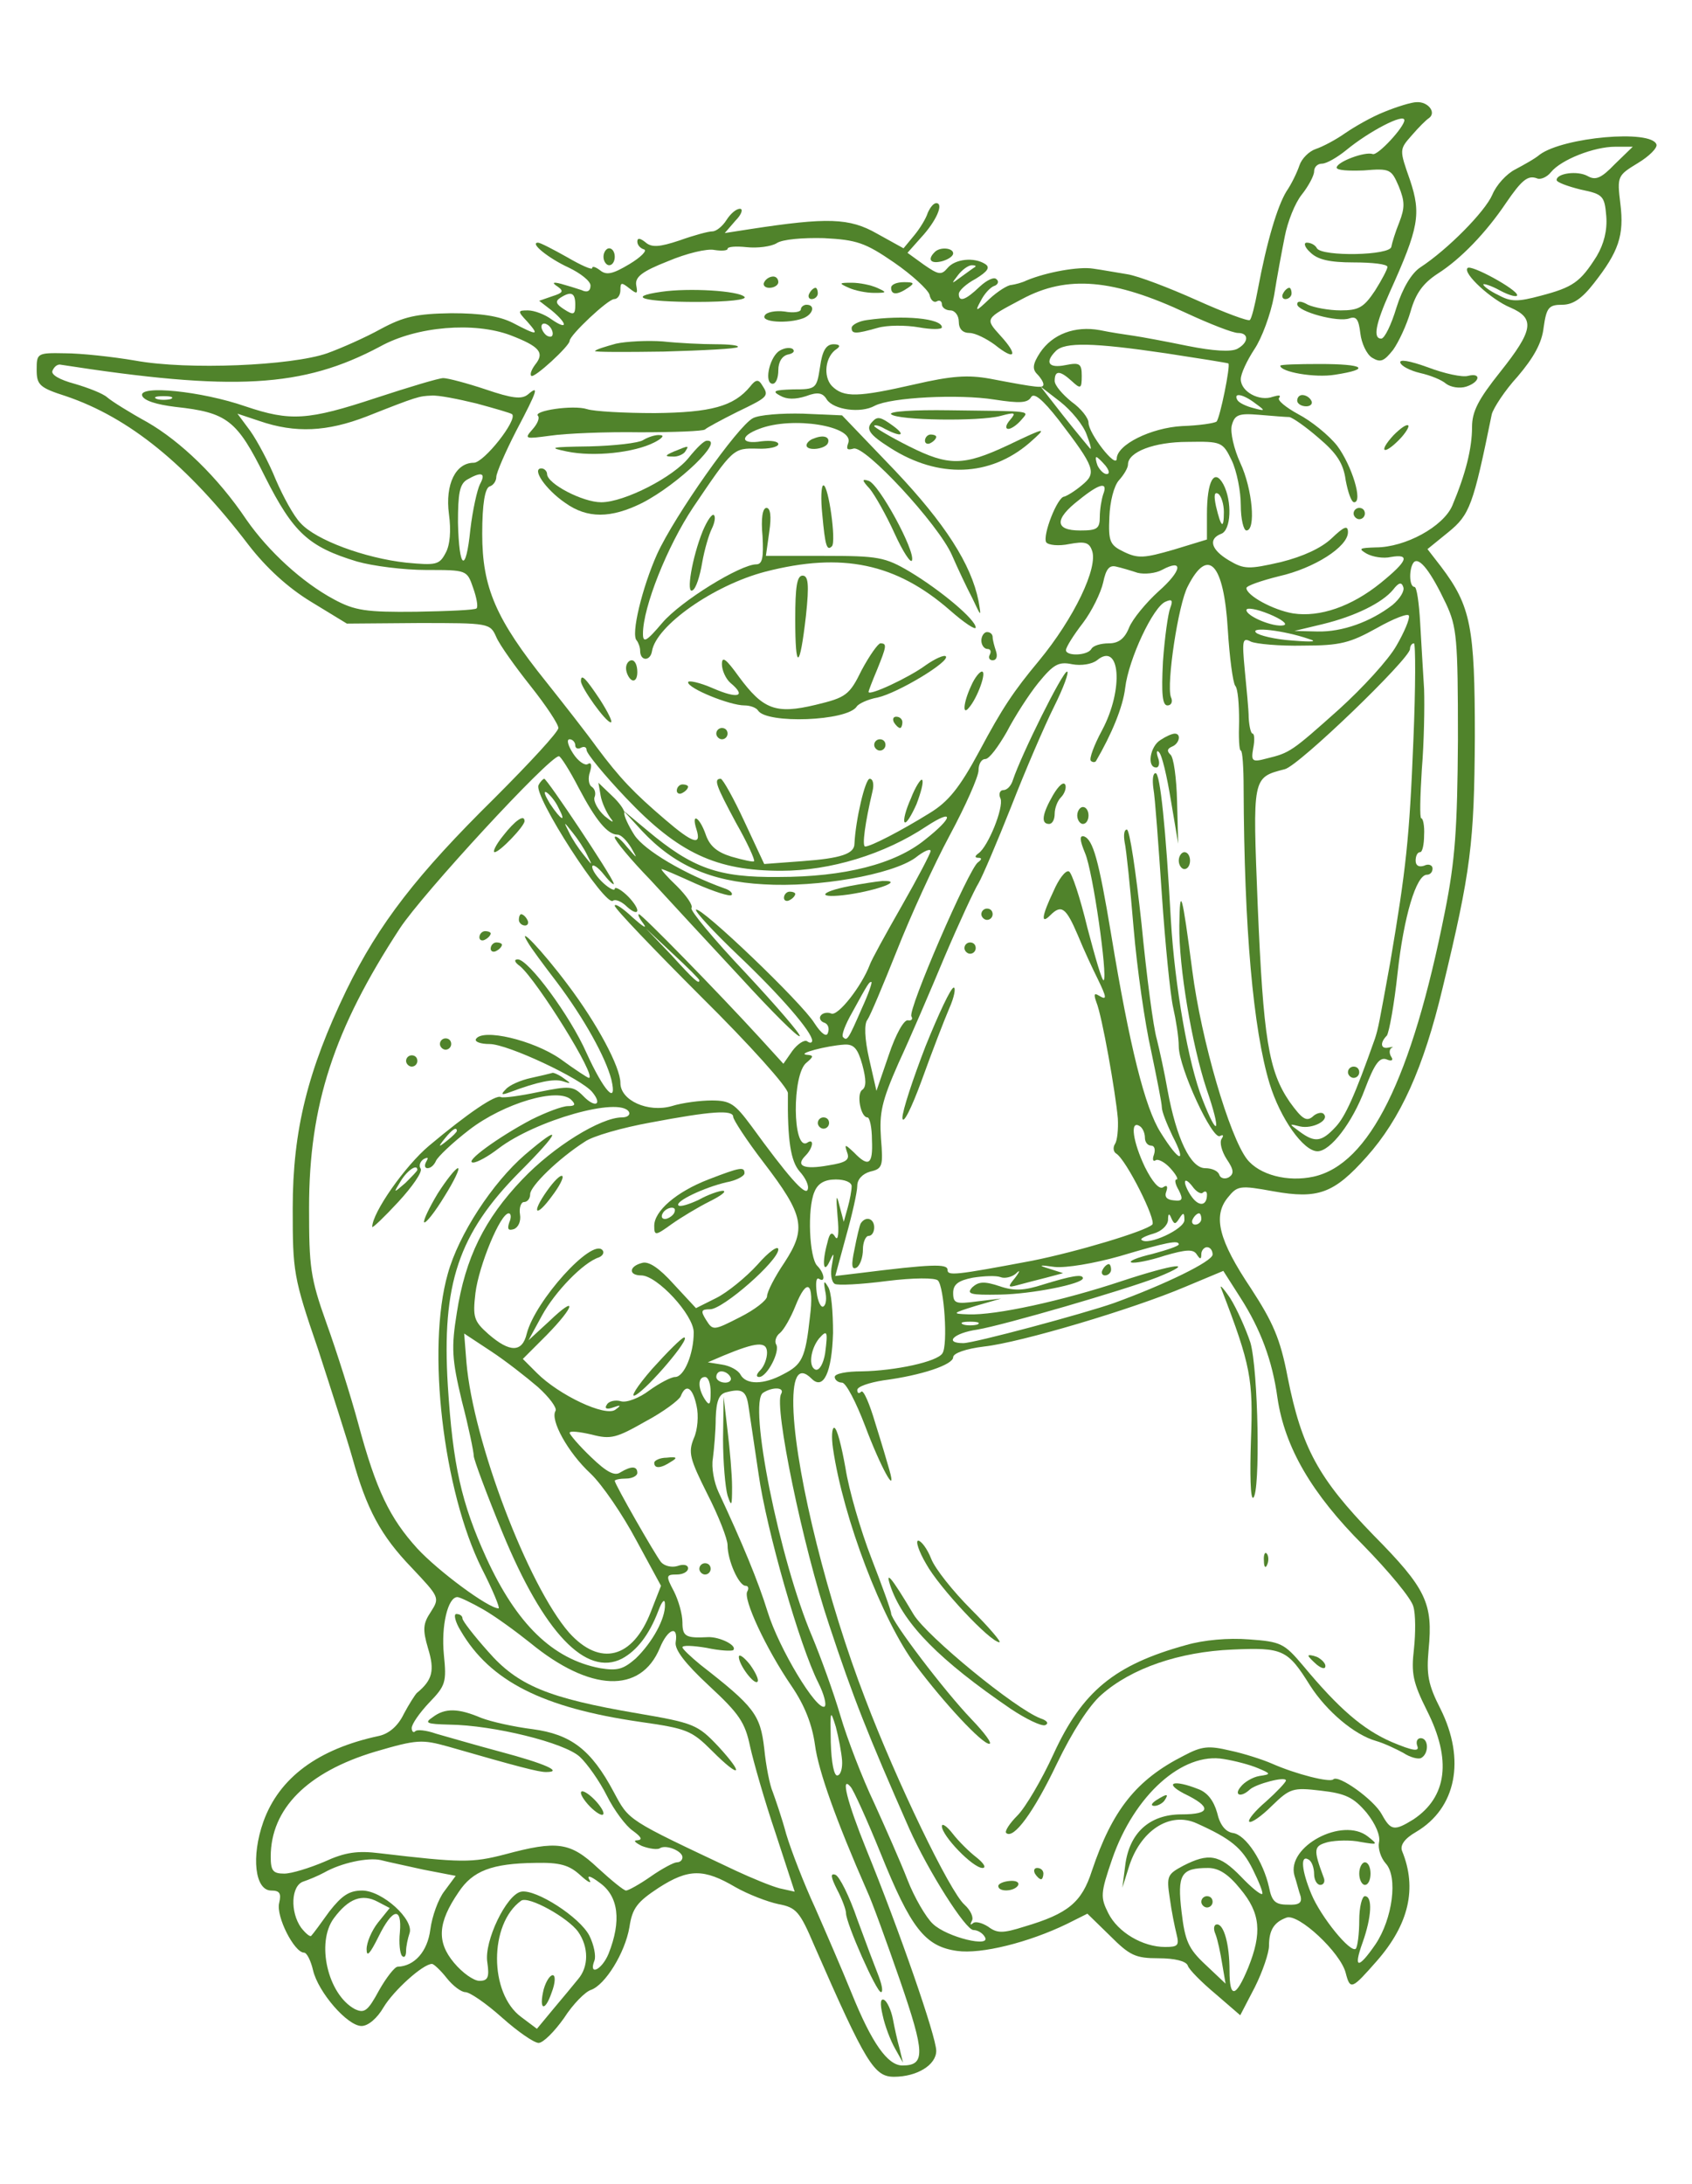 <?xml version="1.0" standalone="no"?>
<!DOCTYPE svg PUBLIC "-//W3C//DTD SVG 20010904//EN"
        "http://www.w3.org/TR/2001/REC-SVG-20010904/DTD/svg10.dtd">
<svg version="1.0" xmlns="http://www.w3.org/2000/svg"
     width="300pt" height="387pt" viewBox="0 0 300 387"
     preserveAspectRatio="xMidYMid meet">
    <g transform="translate(0,387) scale(0.1,-0.1)"
       fill="#50832b" stroke="none">
        <path d="M2455 3672 c-23 -9 -54 -27 -70 -38 -17 -12 -40 -24 -52 -28 -12 -4
        -25 -17 -29 -29 -4 -12 -14 -33 -23 -46 -16 -26 -35 -89 -51 -175 -5 -27 -11
        -51 -14 -53 -2 -3 -45 13 -94 35 -49 22 -104 43 -123 46 -19 3 -46 8 -61 10
        -25 4 -82 -6 -118 -21 -8 -4 -20 -7 -27 -8 -6 0 -24 -11 -39 -25 -24 -23 -26
        -23 -15 -3 6 12 16 23 23 26 7 2 10 8 5 12 -4 5 -17 -1 -30 -13 -25 -24 -37
        -28 -37 -13 0 6 13 18 30 27 21 13 26 20 17 26 -20 13 -54 9 -67 -7 -11 -13
        -16 -12 -42 6 l-29 21 24 27 c27 29 41 61 27 61 -5 0 -11 -8 -15 -17 -3 -10
        -14 -28 -24 -40 l-19 -23 -47 26 c-49 28 -88 29 -225 8 l-45 -7 19 22 c11 11
        14 21 8 21 -7 0 -17 -9 -24 -20 -7 -11 -18 -20 -25 -20 -7 0 -33 -7 -58 -16
        -36 -12 -50 -13 -61 -3 -9 7 -14 8 -14 1 0 -6 5 -12 12 -14 6 -2 -6 -14 -26
        -26 -30 -18 -41 -20 -52 -11 -8 6 -14 8 -14 4 0 -4 -20 5 -44 19 -25 14 -48
        26 -52 26 -16 0 19 -28 54 -44 21 -10 39 -24 39 -32 0 -10 -6 -13 -16 -8 -9 3
        -25 8 -36 11 -15 4 -17 2 -6 -5 11 -8 9 -11 -10 -17 l-23 -8 22 -17 c29 -24
        29 -36 0 -16 -12 9 -31 16 -42 16 -18 0 -19 -1 -1 -20 22 -25 18 -25 -26 -2
        -24 12 -56 17 -109 17 -62 -1 -84 -6 -125 -28 -27 -15 -70 -34 -95 -43 -63
        -22 -247 -30 -340 -13 -41 7 -97 13 -125 13 -49 1 -50 0 -50 -29 0 -27 5 -32
        52 -47 112 -38 215 -121 324 -264 31 -40 69 -75 110 -100 l64 -39 127 1 c125
        0 127 0 138 -25 6 -14 34 -53 61 -87 27 -34 49 -67 49 -74 0 -7 -51 -62 -113
        -124 -137 -135 -205 -222 -263 -341 -68 -141 -95 -247 -95 -386 0 -112 1 -122
        45 -250 24 -74 52 -161 61 -193 25 -90 50 -137 105 -194 49 -52 50 -53 34 -78
        -14 -21 -15 -31 -5 -65 12 -39 8 -56 -20 -79 -3 -3 -14 -20 -23 -37 -10 -21
        -26 -35 -44 -39 -108 -23 -177 -74 -205 -152 -22 -62 -15 -122 14 -122 15 0
        18 -5 14 -22 -6 -24 27 -88 44 -88 5 0 12 -14 16 -31 9 -39 61 -99 86 -99 12
        0 28 14 39 33 18 30 70 77 86 77 3 0 15 -11 26 -25 11 -14 26 -25 33 -25 8 0
        37 -20 65 -45 28 -25 57 -45 65 -45 8 0 28 20 45 44 16 25 38 47 48 50 25 9
        60 65 68 111 5 34 14 45 52 70 53 34 80 34 136 1 23 -13 57 -26 76 -30 32 -6
        38 -13 64 -74 91 -208 106 -232 141 -232 41 0 75 21 75 46 0 25 -66 215 -124
        357 -34 84 -46 132 -28 111 5 -5 29 -58 53 -117 54 -134 79 -166 136 -174 43
        -6 127 15 195 48 l36 18 40 -39 c35 -35 45 -40 86 -40 29 0 49 -5 52 -13 2 -7
        25 -30 49 -50 l44 -38 26 50 c14 28 25 61 25 73 0 28 9 42 31 50 21 8 96 -62
        105 -98 8 -31 11 -29 55 21 57 65 72 129 45 195 -4 10 4 22 25 34 71 42 88
        128 43 218 -22 43 -25 61 -21 105 8 82 -4 108 -98 203 -97 100 -127 154 -152
        280 -13 68 -26 97 -65 157 -57 85 -68 128 -41 161 17 21 21 22 81 11 79 -14
        107 -4 165 61 60 67 101 157 135 300 50 207 56 256 57 445 0 194 -7 231 -60
        301 l-24 31 37 30 c38 31 44 47 77 209 3 11 23 42 46 67 28 33 43 59 46 87 5
        35 9 40 33 40 19 0 35 11 56 38 44 56 54 85 47 141 -6 49 -5 50 31 72 20 12
        35 27 33 33 -9 27 -165 13 -207 -18 -8 -7 -28 -18 -43 -26 -16 -8 -34 -28 -41
        -45 -13 -30 -79 -97 -128 -129 -15 -10 -31 -36 -42 -71 -9 -30 -21 -55 -27
        -55 -15 0 -10 26 15 82 52 115 56 139 36 199 -19 54 -19 54 3 79 12 14 26 28
        31 31 13 10 -2 29 -22 28 -9 0 -35 -8 -57 -17z m35 -15 c0 -12 -47 -63 -56
        -60 -14 5 -64 -14 -64 -24 0 -5 22 -6 48 -5 47 4 49 2 62 -28 11 -27 11 -38 1
        -64 -7 -17 -13 -37 -14 -43 -1 -16 -123 -18 -132 -3 -3 6 -11 10 -18 10 -6 0
        -4 -8 6 -17 13 -13 34 -18 77 -18 33 0 60 -3 60 -8 0 -4 -10 -23 -22 -42 -20
        -30 -29 -35 -61 -35 -21 0 -47 5 -58 10 -12 7 -19 7 -19 1 0 -13 73 -33 93
        -25 12 4 16 -2 19 -27 2 -17 11 -37 21 -43 15 -9 21 -6 37 14 10 14 24 44 31
        68 9 32 22 50 48 67 41 26 86 73 121 125 28 41 39 50 55 44 6 -3 18 2 25 11
        18 22 76 45 114 45 l31 0 -32 -31 c-24 -25 -34 -29 -48 -21 -18 10 -55 5 -55
        -7 0 -4 19 -11 43 -17 39 -8 42 -11 45 -47 2 -25 -4 -49 -17 -71 -29 -46 -42
        -55 -99 -70 -41 -11 -53 -11 -75 1 -15 7 -27 16 -27 19 0 2 14 -2 30 -11 17
        -9 30 -12 30 -8 0 10 -82 55 -88 48 -9 -9 42 -56 76 -70 44 -19 41 -40 -18
        -114 -39 -49 -50 -70 -50 -98 0 -37 -11 -82 -35 -139 -16 -37 -83 -74 -136
        -74 -29 -1 -31 -2 -16 -11 11 -6 30 -9 43 -6 35 6 30 -7 -18 -46 -52 -42 -108
        -61 -155 -54 -36 6 -83 32 -83 45 0 4 26 13 58 21 62 14 122 52 122 78 0 13
        -7 10 -29 -11 -18 -17 -50 -32 -90 -42 -57 -13 -65 -13 -92 3 -32 19 -37 38
        -14 47 18 6 20 58 4 88 -16 29 -29 6 -29 -53 l0 -45 -59 -18 c-52 -15 -63 -16
        -88 -4 -25 12 -28 18 -26 62 1 27 8 55 17 65 9 10 16 22 16 28 0 22 46 40 106
        40 60 1 62 0 78 -33 9 -19 16 -55 16 -79 0 -25 5 -45 10 -45 17 0 11 73 -11
        120 -11 24 -18 54 -15 66 5 19 12 22 48 19 24 -2 48 -4 54 -4 6 -1 29 -17 52
        -37 32 -27 44 -45 48 -75 4 -21 10 -39 15 -39 16 0 -4 65 -30 100 -15 19 -46
        44 -69 56 -22 12 -38 25 -34 29 4 5 -1 5 -11 2 -24 -9 -57 9 -57 31 0 10 11
        33 24 53 13 19 29 62 35 95 5 32 14 80 19 105 5 26 18 59 30 74 12 15 22 34
        22 41 0 8 6 14 14 14 8 0 27 11 43 24 40 33 103 66 103 53z m-905 -252 c32
        -22 60 -48 63 -57 2 -10 8 -15 13 -12 5 3 9 0 9 -5 0 -6 7 -11 15 -11 8 0 15
        -9 15 -20 0 -13 7 -20 19 -20 10 0 30 -10 45 -21 36 -29 42 -19 10 16 -28 31
        -28 30 38 65 80 43 162 36 292 -25 41 -19 82 -35 91 -35 20 0 19 -17 -1 -28
        -11 -6 -43 -4 -88 5 -39 8 -82 16 -96 18 -14 2 -41 6 -60 10 -44 8 -84 -7
        -106 -40 -13 -20 -14 -29 -5 -38 6 -6 11 -14 11 -18 0 -7 -6 -7 -95 10 -39 7
        -68 5 -133 -10 -101 -23 -126 -24 -147 -3 -16 17 -12 53 9 66 7 5 4 8 -6 8
        -13 0 -20 -11 -24 -40 -6 -39 -7 -40 -48 -40 -33 -1 -38 -3 -23 -11 12 -7 27
        -7 46 -1 21 8 30 6 37 -6 12 -18 60 -25 85 -11 29 15 149 21 212 11 45 -7 59
        -6 65 4 5 9 20 -3 49 -40 65 -85 68 -94 41 -116 -13 -11 -27 -19 -31 -20 -12
        0 -39 -69 -32 -81 4 -5 22 -7 41 -3 27 5 35 3 40 -11 12 -30 -32 -121 -94
        -196 -45 -54 -65 -84 -105 -159 -36 -67 -56 -91 -89 -111 -50 -31 -104 -59
        -114 -59 -6 0 0 43 13 98 3 12 1 22 -5 22 -8 0 -25 -73 -27 -115 0 -18 -24
        -26 -93 -31 l-67 -5 -35 75 c-19 41 -38 75 -42 76 -13 0 -9 -11 27 -78 20 -35
        34 -66 32 -68 -1 -2 -19 2 -40 8 -26 8 -39 19 -46 40 -11 31 -26 39 -16 8 9
        -29 -6 -25 -56 18 -55 47 -80 73 -121 128 -18 25 -58 76 -89 115 -90 112 -114
        168 -114 263 0 54 5 81 13 84 7 2 12 10 12 17 0 7 16 44 35 81 39 74 41 82 21
        65 -11 -9 -28 -7 -75 9 -33 11 -67 20 -75 20 -8 0 -61 -16 -119 -35 -121 -40
        -152 -42 -232 -15 -78 27 -189 38 -183 19 3 -9 26 -16 59 -20 92 -10 109 -23
        159 -124 50 -99 77 -124 163 -150 28 -8 83 -15 123 -15 72 0 72 0 83 -32 6
        -17 9 -33 6 -36 -2 -3 -51 -5 -107 -6 -89 -1 -109 2 -146 22 -56 30 -116 85
        -155 141 -51 76 -117 139 -176 173 -31 17 -63 37 -71 44 -8 7 -34 17 -58 24
        -26 7 -42 16 -39 23 3 7 8 11 13 11 309 -48 431 -41 568 32 65 36 167 44 231
        20 52 -20 61 -31 44 -52 -6 -8 -10 -17 -7 -20 5 -5 68 53 68 62 0 10 68 74 79
        74 6 0 11 7 11 16 0 14 2 14 16 3 14 -11 15 -10 12 6 -2 14 10 24 56 42 33 14
        70 23 83 20 13 -2 23 -1 23 2 0 4 15 5 34 3 19 -2 43 1 53 7 10 7 47 10 84 9
        58 -3 73 -8 124 -43z m144 -8 c-2 -1 -13 -9 -24 -17 -19 -14 -19 -14 -6 3 7 9
        18 17 24 17 6 0 8 -1 6 -3z m-709 -67 c0 -18 -3 -19 -20 -8 -14 9 -16 14 -7
        20 20 13 27 9 27 -12z m-40 -51 c0 -6 -4 -7 -10 -4 -5 3 -10 11 -10 16 0 6 5
        7 10 4 6 -3 10 -11 10 -16z m1087 -35 c59 -9 109 -17 111 -18 4 -4 -15 -97
        -21 -103 -4 -3 -31 -7 -61 -8 -55 -3 -116 -33 -116 -58 -1 -18 -50 45 -50 64
        0 8 -13 25 -30 37 -16 13 -30 29 -30 37 0 19 9 19 30 0 16 -15 18 -14 18 9 0
        22 -4 24 -29 19 -30 -6 -37 5 -17 25 16 16 66 15 195 -4z m-140 -145 c7 -18 9
        -28 5 -23 -4 5 -26 31 -48 59 l-39 50 35 -27 c19 -15 41 -41 47 -59z m-1624
        64 c-7 -2 -19 -2 -25 0 -7 3 -2 5 12 5 14 0 19 -2 13 -5z m542 -8 c33 -9 61
        -17 63 -19 10 -10 -50 -86 -68 -86 -32 0 -51 -38 -44 -91 4 -29 2 -55 -6 -69
        -11 -21 -17 -22 -70 -17 -73 8 -160 40 -187 70 -12 12 -31 47 -44 77 -12 30
        -33 69 -45 86 l-23 31 39 -13 c64 -22 120 -19 190 8 91 36 93 36 115 37 12 1
        47 -6 80 -14z m1381 0 c18 -13 18 -14 -4 -8 -12 3 -25 9 -28 14 -8 14 10 11
        32 -6z m-266 -110 c7 -9 8 -15 2 -15 -5 0 -12 7 -16 15 -3 8 -4 15 -2 15 2 0
        9 -7 16 -15z m-1109 -33 c-5 -10 -13 -46 -17 -80 -8 -79 -20 -72 -22 12 0 52
        3 68 16 76 26 15 34 12 23 -8z m1105 -18 c-3 -9 -6 -27 -6 -40 0 -21 -5 -24
        -35 -24 -45 0 -46 20 -2 54 37 30 52 33 43 10z m214 -31 c0 -32 -5 -28 -14 10
        -4 19 -3 26 4 22 5 -3 10 -18 10 -32z m394 -163 c19 -41 21 -61 21 -240 -1
        -159 -5 -215 -23 -305 -59 -297 -134 -448 -233 -470 -46 -10 -96 3 -118 31
        -31 40 -81 210 -97 334 -18 138 -22 153 -23 80 -1 -73 22 -210 48 -289 27 -78
        21 -91 -7 -19 -25 63 -49 200 -56 318 -9 163 -19 260 -27 260 -5 0 -6 -12 -4
        -27 3 -16 9 -100 15 -188 6 -88 15 -178 20 -200 5 -22 10 -53 10 -69 0 -38 60
        -167 73 -159 6 3 7 1 3 -5 -4 -6 0 -22 9 -36 13 -19 13 -26 4 -32 -7 -4 -15
        -2 -17 4 -2 7 -13 12 -25 12 -26 0 -51 52 -67 139 -5 29 -14 70 -19 90 -6 20
        -18 111 -27 204 -10 92 -21 167 -26 167 -5 0 -6 -10 -4 -22 3 -13 10 -81 16
        -153 6 -71 20 -169 31 -217 10 -48 19 -93 19 -100 0 -8 9 -30 19 -51 26 -50
        12 -47 -21 6 -28 44 -55 152 -88 352 -22 132 -32 167 -48 173 -8 2 -8 -6 2
        -30 14 -33 40 -217 33 -225 -3 -2 -15 40 -29 93 -13 54 -28 99 -33 100 -6 2
        -18 -14 -27 -35 -21 -44 -23 -60 -6 -43 20 20 28 14 49 -35 11 -27 27 -61 35
        -77 17 -35 17 -39 2 -30 -8 5 -9 2 -4 -12 10 -24 34 -160 38 -206 1 -19 -1
        -39 -5 -45 -4 -6 -3 -14 2 -17 18 -11 72 -119 64 -126 -13 -12 -133 -48 -213
        -64 -138 -26 -150 -27 -150 -16 0 11 -29 10 -157 -6 l-42 -5 19 70 c11 39 20
        79 20 90 0 11 9 21 23 25 22 5 23 10 19 59 -3 45 1 65 31 133 20 43 57 129 82
        189 26 61 53 119 60 130 7 12 33 73 58 136 25 64 59 143 76 177 17 34 27 62
        23 62 -8 0 -81 -147 -96 -192 -3 -10 -10 -18 -17 -18 -6 0 -9 -7 -5 -15 6 -16
        -22 -85 -39 -97 -7 -5 -7 -8 0 -8 6 0 6 -3 -1 -8 -16 -11 -125 -262 -118 -273
        3 -5 0 -8 -6 -7 -7 2 -22 -25 -34 -61 l-22 -64 -13 57 c-8 35 -9 62 -3 69 5 7
        28 62 52 122 24 61 66 153 94 205 28 52 51 104 51 115 0 11 5 20 12 20 7 0 23
        22 38 48 14 27 39 66 56 87 27 33 36 38 60 33 16 -3 35 0 44 7 41 34 48 -51 9
        -124 -14 -26 -23 -50 -20 -54 3 -3 7 -3 9 -1 28 48 48 96 52 130 6 51 50 145
        72 153 11 5 13 2 8 -11 -4 -10 -10 -53 -13 -95 -3 -58 -1 -78 8 -78 7 0 10 7
        6 15 -8 23 13 164 30 196 36 71 64 41 71 -77 3 -49 9 -93 13 -99 5 -5 7 -34 7
        -63 -1 -28 0 -52 3 -52 3 0 5 -30 5 -67 1 -249 17 -427 46 -523 19 -62 60
        -120 85 -120 23 0 62 51 84 110 17 45 26 57 38 53 9 -4 13 -2 9 4 -4 6 -4 13
        0 16 5 2 2 2 -4 1 -15 -4 -17 8 -4 21 4 6 13 55 19 111 11 100 33 174 52 174
        6 0 10 5 10 11 0 6 -7 9 -15 5 -9 -3 -15 0 -15 9 0 8 3 15 8 15 4 0 7 14 7 30
        1 17 -2 30 -5 30 -3 0 -2 39 1 87 4 48 5 112 4 142 -2 31 -5 84 -7 118 -2 35
        -6 63 -10 63 -10 0 -10 34 -1 44 10 9 30 -17 57 -74z m-547 55 c12 -3 32 -1
        43 5 39 21 36 -1 -6 -38 -22 -20 -46 -49 -52 -64 -8 -20 -19 -28 -36 -28 -14
        0 -28 -4 -31 -10 -7 -12 -45 -13 -45 -2 0 5 13 26 30 48 16 21 32 54 36 72 5
        24 11 31 23 28 9 -2 26 -7 38 -11z m452 -57 c-39 -30 -89 -48 -133 -47 l-41 1
        50 12 c58 14 106 38 125 61 10 13 15 14 18 5 3 -7 -6 -21 -19 -32z m-193 -36
        c-18 -4 -66 16 -66 27 0 5 18 2 40 -7 22 -9 34 -18 26 -20z m200 -36 c-14 -25
        -60 -75 -102 -113 -84 -75 -87 -77 -128 -87 -26 -7 -28 -5 -24 18 3 15 2 26
        -1 26 -3 0 -6 12 -7 28 0 15 -4 53 -7 85 -5 53 -4 58 11 50 9 -4 51 -8 93 -7
        66 0 83 5 130 31 30 17 56 27 57 22 2 -5 -8 -29 -22 -53z m-156 12 c17 -5 8
        -6 -29 -3 -30 2 -59 9 -64 14 -11 11 49 4 93 -11z m186 -180 c-7 -174 -13
        -228 -41 -393 -20 -110 -21 -116 -27 -135 -36 -102 -53 -139 -70 -157 -25 -27
        -37 -28 -64 -8 -19 14 -19 14 1 9 22 -5 53 11 42 22 -3 4 -13 2 -20 -5 -11 -9
        -19 -3 -40 26 -38 55 -47 113 -57 348 -9 229 -10 227 48 242 25 6 222 196 222
        213 0 5 3 10 7 10 3 0 3 -78 -1 -172z m-1486 -9 c0 -5 5 -7 10 -4 6 3 10 1 10
        -4 0 -6 31 -44 70 -85 93 -98 160 -129 275 -129 87 0 183 29 258 79 49 32 48
        16 -3 -24 -53 -43 -142 -66 -260 -66 -106 -1 -152 15 -233 83 l-42 35 33 -36
        c57 -61 122 -90 216 -95 96 -6 227 17 269 47 15 12 27 17 27 12 0 -4 -23 -48
        -51 -97 -28 -49 -54 -96 -57 -105 -14 -37 -56 -91 -68 -86 -7 3 -16 1 -19 -4
        -3 -4 0 -10 6 -12 7 -2 10 -10 7 -18 -2 -8 -11 -3 -24 17 -22 36 -202 208
        -210 201 -2 -3 31 -39 74 -80 76 -72 132 -137 132 -152 0 -4 -4 -5 -9 -1 -5 3
        -17 -5 -26 -17 l-16 -23 -41 45 c-75 82 -210 220 -215 220 -3 0 1 -8 8 -17 7
        -10 -1 -5 -19 11 -18 17 -32 26 -32 21 0 -5 69 -77 153 -161 87 -86 154 -161
        154 -171 -1 -84 5 -121 21 -139 10 -11 17 -25 14 -32 -4 -12 -36 25 -100 113
        -29 39 -37 45 -70 45 -20 0 -52 -4 -71 -10 -42 -12 -91 10 -91 41 0 28 -41
        105 -94 175 -45 60 -91 108 -70 74 5 -9 28 -40 51 -70 49 -65 87 -134 97 -173
        11 -47 -13 -21 -44 47 -29 66 -103 166 -122 166 -7 0 -6 -5 4 -12 30 -25 138
        -198 122 -198 -2 0 -25 15 -51 34 -48 33 -137 54 -149 35 -3 -5 8 -9 24 -9 32
        0 162 -61 182 -85 19 -23 5 -29 -16 -7 -18 18 -24 18 -79 7 -33 -7 -63 -11
        -67 -9 -9 5 -59 -29 -127 -86 -43 -36 -101 -119 -101 -144 0 -3 21 17 46 44
        25 27 43 53 40 59 -4 5 -1 13 5 17 8 4 9 3 5 -4 -4 -7 -3 -12 2 -12 6 0 12 6
        15 13 3 7 29 32 59 55 61 47 158 76 181 53 8 -8 7 -11 -6 -11 -10 0 -39 -11
        -65 -24 -57 -30 -121 -76 -103 -76 7 0 27 11 45 25 66 50 214 92 231 65 3 -5
        -2 -10 -12 -10 -38 0 -122 -52 -177 -110 -67 -70 -101 -139 -116 -236 -10 -62
        -9 -82 9 -157 12 -46 21 -90 21 -97 0 -6 23 -68 51 -136 73 -177 148 -256 212
        -223 26 14 48 42 64 84 7 19 12 23 12 12 1 -25 -22 -67 -52 -96 -22 -19 -32
        -22 -63 -17 -84 16 -148 78 -202 196 -44 97 -59 163 -68 305 -11 180 19 269
        127 378 73 73 78 89 10 31 -58 -50 -118 -142 -137 -211 -38 -133 -8 -385 60
        -522 20 -39 33 -71 30 -71 -18 0 -107 66 -144 106 -49 54 -73 103 -105 222
        -13 48 -38 127 -56 177 -29 81 -31 100 -31 205 0 182 44 316 161 495 40 61
        265 305 282 305 3 0 19 -25 35 -56 30 -57 51 -83 69 -83 6 0 16 -10 24 -23 12
        -21 12 -21 -8 2 -11 14 -21 21 -21 16 0 -5 28 -39 63 -75 34 -37 106 -115 161
        -174 54 -59 101 -106 104 -103 2 3 -41 53 -96 112 -56 59 -99 111 -96 115 3 5
        -9 22 -26 39 -17 16 -29 30 -27 30 3 0 30 -12 61 -26 32 -14 60 -23 63 -20 3
        3 -3 9 -13 12 -70 25 -141 67 -159 94 -11 17 -19 35 -18 39 1 5 -9 19 -22 31
        l-24 23 4 -23 c2 -12 10 -29 17 -39 8 -10 5 -9 -10 3 -12 11 -20 26 -18 33 3
        7 1 15 -5 19 -5 3 -7 15 -3 26 4 13 2 18 -4 14 -5 -3 -17 5 -26 19 -9 14 -12
        25 -6 25 5 0 10 -5 10 -11z m220 -416 c0 -8 -9 0 -50 45 l-45 47 48 -45 c26
        -24 47 -45 47 -47z m288 -50 c-24 -55 -26 -58 -33 -51 -4 3 4 23 16 44 29 53
        30 54 34 54 2 0 -5 -21 -17 -47z m1 -100 c7 -26 7 -39 0 -44 -11 -7 -3 -49 9
        -49 4 0 8 -18 8 -40 2 -44 -6 -49 -32 -22 -16 15 -17 15 -12 0 5 -13 -1 -18
        -33 -23 -44 -8 -59 -1 -41 17 14 14 16 32 3 23 -26 -15 -27 122 -1 142 13 11
        13 13 0 14 -18 2 36 16 67 18 17 1 24 -7 32 -36z m-229 -92 c0 -5 24 -42 54
        -81 72 -94 76 -117 37 -177 -17 -25 -31 -52 -31 -60 0 -7 -22 -24 -48 -37 -47
        -24 -48 -24 -60 -5 -10 16 -9 19 7 19 23 0 121 86 121 106 0 8 -17 -4 -37 -27
        -20 -22 -53 -49 -73 -59 l-36 -18 -39 42 c-26 29 -45 42 -57 38 -23 -6 -24
        -22 -1 -22 28 0 93 -70 93 -101 0 -38 -17 -79 -33 -79 -7 0 -28 -11 -46 -24
        -17 -13 -40 -22 -50 -19 -10 3 -22 0 -25 -6 -5 -7 0 -9 11 -5 14 5 15 4 4 -4
        -18 -13 -100 26 -139 65 l-25 25 42 42 c51 52 55 73 5 25 l-37 -34 24 44 c23
        42 73 94 101 103 7 3 10 9 6 13 -19 21 -119 -90 -134 -148 -8 -34 -30 -34 -68
        -1 -26 23 -28 30 -23 73 6 48 44 141 59 141 4 0 5 -7 1 -16 -4 -12 -2 -15 8
        -12 8 3 13 14 11 26 -2 12 2 22 7 22 6 0 11 6 11 14 0 14 50 63 97 93 14 10
        67 25 117 34 106 20 146 23 146 10z m730 -37 c0 -8 5 -14 11 -14 6 0 8 -7 5
        -16 -3 -8 -2 -13 3 -10 4 3 16 -3 26 -14 10 -11 15 -20 11 -20 -4 0 -2 -9 4
        -19 8 -16 7 -20 -9 -18 -12 1 -17 6 -13 16 3 9 1 12 -6 7 -7 -4 -19 10 -32 36
        -21 44 -27 83 -10 73 6 -3 10 -13 10 -21z m-1220 12 c0 -2 -8 -10 -17 -17 -16
        -13 -17 -12 -4 4 13 16 21 21 21 13z m-70 -69 c0 -2 -10 -12 -21 -23 -22 -19
        -22 -19 -8 4 12 19 29 30 29 19z m770 -29 c0 -7 -3 -24 -7 -38 l-7 -25 -8 30
        c-5 21 -6 15 -3 -20 3 -30 1 -45 -4 -37 -6 10 -10 8 -14 -10 -10 -36 -7 -57 4
        -33 8 17 8 16 4 -7 -3 -15 -1 -29 5 -33 5 -3 46 -1 92 5 48 6 86 6 91 1 11
        -11 18 -114 8 -129 -9 -15 -84 -31 -143 -32 -27 0 -48 -4 -48 -10 0 -5 6 -10
        13 -10 7 0 25 -35 41 -77 27 -72 57 -127 43 -78 -3 11 -14 48 -25 83 -10 34
        -21 60 -25 56 -4 -4 -7 -3 -7 3 0 6 21 13 46 17 69 9 124 28 124 41 0 7 22 15
        55 19 64 7 263 66 357 106 l67 28 30 -47 c36 -56 57 -112 66 -178 13 -88 61
        -170 152 -261 45 -46 86 -95 89 -109 4 -13 4 -47 1 -75 -5 -43 -2 -59 23 -109
        44 -87 36 -153 -24 -193 -34 -21 -40 -20 -56 9 -14 26 -77 71 -86 62 -6 -6
        -66 9 -109 28 -16 7 -50 18 -74 23 -38 9 -50 8 -82 -9 -85 -43 -127 -97 -163
        -204 -18 -56 -42 -76 -120 -99 -38 -12 -48 -12 -64 0 -11 7 -23 10 -27 6 -5
        -4 -5 -2 -2 4 4 6 -2 19 -13 29 -26 23 -121 220 -176 365 -66 171 -121 391
        -127 507 -3 63 8 84 32 60 21 -21 36 11 38 81 0 37 -3 74 -9 82 -7 12 -8 10
        -5 -7 3 -13 2 -25 -3 -28 -4 -3 -10 8 -12 25 -2 16 -1 27 4 24 12 -8 10 10 -3
        23 -14 14 -18 101 -5 131 6 15 18 22 38 22 16 0 28 -5 28 -12z m623 -11 c4 3
        7 2 7 -4 0 -19 -13 -22 -26 -5 -7 9 -13 22 -13 27 0 6 6 2 13 -7 7 -10 16 -15
        19 -11z m-42 -46 c7 11 9 11 9 -3 0 -16 -65 -46 -76 -35 -3 2 7 7 21 11 14 4
        25 14 26 24 0 12 2 13 6 3 5 -11 7 -11 14 0z m39 -1 c0 -5 -5 -10 -11 -10 -5
        0 -7 5 -4 10 3 6 8 10 11 10 2 0 4 -4 4 -10z m-40 -45 c0 -3 -21 -10 -47 -17
        -26 -6 -43 -13 -37 -15 5 -2 32 3 59 12 38 11 51 12 57 2 6 -9 8 -9 8 1 0 6 5
        12 10 12 6 0 10 -6 10 -13 0 -12 -84 -53 -175 -86 -54 -19 -248 -71 -267 -71
        -35 0 -17 18 25 24 47 8 261 70 320 93 71 29 30 24 -64 -7 -105 -35 -224 -61
        -272 -59 -30 1 -29 2 13 15 l45 13 -42 -5 c-38 -5 -43 -4 -43 15 0 15 9 22 35
        27 19 3 41 4 49 1 7 -3 20 0 27 6 8 8 8 5 -1 -7 -14 -17 -13 -18 5 -13 11 3
        34 9 50 13 l30 8 -25 8 c-20 6 -18 7 10 3 20 -2 69 6 115 19 84 25 105 29 105
        21z m-654 -129 c-8 -73 -14 -84 -47 -101 -35 -19 -66 -19 -76 -1 -4 8 -19 16
        -33 18 l-25 4 28 12 c58 24 77 26 77 5 0 -10 -5 -24 -12 -31 -7 -7 -8 -12 -2
        -12 14 0 38 46 30 58 -3 5 0 15 7 20 7 6 19 27 27 47 21 53 34 43 26 -19z
        m297 -13 c-7 -2 -19 -2 -25 0 -7 3 -2 5 12 5 14 0 19 -2 13 -5z m-779 -111
        c20 -18 34 -37 31 -42 -10 -16 22 -74 62 -111 21 -20 57 -73 81 -118 l44 -81
        -18 -46 c-32 -83 -90 -98 -145 -37 -73 84 -170 339 -182 479 l-4 51 47 -31
        c26 -17 63 -46 84 -64z m509 60 c-3 -18 -10 -31 -17 -29 -13 5 -9 36 6 55 15
        17 16 13 11 -26z m-168 -42 c3 -5 -1 -10 -9 -10 -9 0 -16 5 -16 10 0 6 4 10 9
        10 6 0 13 -4 16 -10z m-35 -27 c0 -22 -2 -25 -10 -13 -13 20 -13 40 0 40 6 0
        10 -12 10 -27z m-25 -24 c4 -17 2 -43 -5 -58 -10 -25 -7 -36 24 -98 20 -39 36
        -80 36 -91 0 -27 20 -72 32 -72 5 0 6 -5 3 -10 -8 -13 33 -101 78 -167 24 -35
        37 -69 42 -105 6 -46 38 -135 92 -258 9 -19 35 -91 59 -160 44 -128 45 -150 4
        -150 -26 0 -54 39 -90 128 -17 42 -47 111 -65 152 -19 41 -42 100 -51 130 -8
        30 -20 64 -24 75 -5 11 -12 46 -15 77 -7 60 -18 74 -113 148 -17 14 -32 28
        -32 31 0 4 19 3 43 -1 23 -5 44 -6 47 -4 8 8 -24 24 -45 23 -39 -2 -45 1 -45
        26 0 15 -7 39 -15 55 -15 28 -14 30 5 30 11 0 20 5 20 11 0 6 -8 8 -19 4 -10
        -3 -23 0 -29 7 -11 14 -82 138 -82 144 0 2 9 4 20 4 11 0 20 5 20 10 0 12 -10
        13 -30 1 -10 -7 -24 0 -52 27 -21 20 -38 40 -38 43 0 4 17 2 39 -3 34 -9 44
        -6 95 23 32 17 60 38 63 45 9 23 21 16 28 -17z m92 0 c2 -13 10 -67 18 -121
        14 -99 73 -305 106 -370 10 -20 15 -39 11 -42 -14 -8 -81 103 -101 168 -17 55
        -45 122 -87 212 -8 17 -13 44 -10 60 2 16 5 48 5 71 1 31 6 43 19 46 27 7 35
        3 39 -24z m58 21 c-13 -21 38 -269 85 -409 43 -130 68 -193 142 -361 34 -76
        100 -180 114 -180 7 0 16 -5 20 -12 13 -20 -67 -1 -92 23 -12 11 -33 47 -45
        78 -12 31 -39 92 -59 136 -21 44 -48 114 -60 155 -12 41 -35 104 -50 140 -58
        136 -114 415 -87 432 17 11 39 10 32 -2z m-528 -382 c21 -12 58 -39 83 -59
        106 -87 196 -91 230 -9 14 34 33 41 28 10 -2 -13 16 -37 59 -77 54 -50 64 -65
        73 -108 6 -27 26 -97 45 -153 l34 -104 -27 6 c-15 4 -49 18 -77 31 -195 92
        -189 88 -217 140 -40 75 -76 102 -144 111 -32 4 -73 13 -91 20 -40 17 -64 18
        -86 1 -15 -10 -11 -12 30 -13 78 -1 204 -32 231 -57 13 -12 35 -43 48 -69 13
        -26 34 -54 46 -62 15 -11 18 -16 8 -17 -8 0 -4 -4 8 -10 13 -5 28 -7 32 -4 11
        7 40 -5 40 -16 0 -5 -4 -9 -10 -9 -5 0 -26 -11 -46 -25 -20 -14 -40 -25 -44
        -25 -4 0 -26 18 -50 40 -49 46 -72 49 -165 24 -58 -15 -77 -15 -221 2 -40 5
        -62 2 -99 -15 -26 -11 -58 -21 -71 -21 -20 0 -24 5 -24 30 0 85 65 150 185
        186 75 22 83 22 130 9 125 -36 160 -45 173 -45 32 0 -2 15 -81 36 -45 12 -96
        27 -114 32 -17 6 -34 8 -37 4 -3 -3 -6 0 -6 6 0 7 14 27 31 45 29 30 31 36 26
        85 -5 51 7 102 24 102 4 0 25 -10 46 -22z m636 -267 c1 -13 -2 -26 -8 -27 -6
        -2 -11 22 -12 59 -1 57 -1 59 9 27 5 -19 10 -46 11 -59z m737 -14 c24 -10 24
        -11 3 -14 -12 -2 -27 -11 -33 -19 -13 -15 0 -20 16 -5 11 10 64 24 64 16 0 -3
        -16 -20 -35 -37 -20 -17 -33 -33 -30 -36 3 -3 21 9 40 28 32 31 37 33 87 27
        44 -5 58 -12 81 -39 16 -20 25 -41 22 -53 -2 -10 3 -27 12 -37 22 -24 12 -98
        -18 -143 -31 -45 -40 -44 -23 3 16 45 18 82 4 82 -5 0 -10 -19 -10 -43 0 -24
        -3 -46 -6 -50 -9 -9 -62 56 -79 97 -17 41 -20 70 -5 61 6 -3 10 -15 10 -26 0
        -10 5 -19 11 -19 6 0 9 6 6 13 -19 51 -18 56 8 63 14 3 40 4 58 0 30 -5 31 -5
        12 10 -45 35 -144 -18 -130 -69 4 -12 8 -29 11 -37 3 -12 -3 -16 -23 -15 -22
        0 -28 6 -33 31 -10 45 -41 93 -64 96 -13 2 -23 14 -28 36 -6 21 -17 36 -34 42
        -43 17 -61 11 -25 -8 50 -24 48 -37 -4 -37 -57 0 -93 -33 -100 -91 l-5 -39 11
        35 c20 66 73 101 121 79 60 -27 80 -43 99 -81 11 -22 19 -42 17 -44 -3 -2 -20
        12 -38 31 -38 39 -57 42 -102 19 -28 -15 -30 -18 -24 -57 3 -23 9 -52 12 -64
        5 -20 3 -23 -20 -23 -40 0 -84 26 -101 60 -14 28 -14 35 7 96 39 113 125 190
        198 177 19 -3 46 -10 60 -16z m-1479 -180 l57 -11 -20 -27 c-11 -14 -22 -45
        -25 -68 -5 -39 -28 -65 -58 -66 -5 0 -20 -19 -33 -42 -20 -37 -26 -41 -43 -33
        -48 26 -69 118 -37 161 26 35 50 44 78 29 l21 -11 -21 -26 c-11 -14 -20 -35
        -20 -47 0 -15 6 -8 21 22 25 51 42 54 38 8 -2 -19 0 -38 4 -42 4 -4 7 0 7 9 0
        8 3 22 6 31 9 24 -48 76 -84 76 -23 0 -36 -9 -58 -37 -15 -21 -29 -40 -32 -43
        -2 -3 -10 4 -18 14 -20 28 -18 75 4 82 9 3 26 10 37 16 30 17 77 27 100 22 11
        -3 45 -10 76 -17z m277 -9 c14 -13 22 -17 17 -9 -5 9 2 7 18 -5 34 -24 39 -68
        16 -126 -12 -29 -36 -40 -25 -12 3 8 -1 28 -9 44 -17 33 -95 83 -121 78 -26
        -5 -66 -88 -60 -125 4 -27 1 -33 -14 -33 -10 0 -30 14 -45 32 -31 37 -29 71 8
        125 25 38 59 51 136 52 44 1 60 -4 79 -21z m1171 -25 c36 -43 39 -78 14 -140
        -22 -53 -33 -55 -33 -5 0 47 -10 82 -22 82 -6 0 -7 -8 -3 -17 4 -10 9 -34 12
        -53 l6 -35 -36 34 c-30 28 -36 42 -42 93 -8 67 -1 78 47 78 19 0 36 -11 57
        -37z m-1174 -76 c19 -27 19 -62 0 -84 -8 -10 -28 -34 -44 -53 l-29 -35 -28 21
        c-57 42 -57 165 0 206 13 9 83 -30 101 -55z"/>
        <path d="M2275 3350 c-3 -5 -1 -10 4 -10 6 0 11 5 11 10 0 6 -2 10 -4 10 -3 0
        -8 -4 -11 -10z"/>
        <path d="M2483 3227 c2 -6 18 -14 35 -18 18 -4 38 -12 46 -19 8 -6 24 -9 36
        -5 24 8 27 25 3 19 -10 -3 -42 4 -71 15 -33 12 -52 15 -49 8z"/>
        <path d="M2270 3222 c0 -11 61 -22 97 -16 65 10 52 19 -27 19 -39 0 -70 -1
        -70 -3z"/>
        <path d="M2300 3160 c0 -5 7 -10 16 -10 8 0 12 5 9 10 -3 6 -10 10 -16 10 -5
        0 -9 -4 -9 -10z"/>
        <path d="M2471 3099 c-27 -29 -19 -37 9 -9 12 12 19 24 17 26 -3 3 -14 -5 -26
        -17z"/>
        <path d="M2400 2960 c0 -5 5 -10 10 -10 6 0 10 5 10 10 0 6 -4 10 -10 10 -5 0
        -10 -4 -10 -10z"/>
        <path d="M1355 3370 c-3 -5 1 -10 9 -10 9 0 16 5 16 10 0 6 -4 10 -9 10 -6 0
        -13 -4 -16 -10z"/>
        <path d="M1505 3360 c11 -5 31 -9 45 -9 23 0 23 1 5 9 -11 5 -31 9 -45 9 -23
        0 -23 -1 -5 -9z"/>
        <path d="M1580 3360 c0 -13 11 -13 30 0 12 8 11 10 -7 10 -13 0 -23 -4 -23
        -10z"/>
        <path d="M1173 3353 c-64 -9 -32 -18 62 -18 57 0 90 4 85 9 -11 11 -99 16
        -147 9z"/>
        <path d="M1435 3350 c-3 -5 -1 -10 4 -10 6 0 11 5 11 10 0 6 -2 10 -4 10 -3 0
        -8 -4 -11 -10z"/>
        <path d="M1420 3322 c0 -5 -13 -7 -29 -4 -16 2 -32 -1 -35 -7 -8 -12 41 -15
        68 -5 18 7 22 24 6 24 -5 0 -10 -4 -10 -8z"/>
        <path d="M1538 3303 c-16 -2 -28 -9 -28 -14 0 -11 7 -11 46 0 17 5 50 5 73 1
        22 -4 41 -4 41 0 0 16 -69 22 -132 13z"/>
        <path d="M1092 3261 c-18 -5 -35 -10 -37 -13 -2 -2 53 -2 122 -1 70 2 129 5
        131 8 3 3 -15 5 -39 5 -24 0 -66 2 -94 5 -27 2 -65 0 -83 -4z"/>
        <path d="M1380 3247 c-17 -14 -25 -57 -10 -57 6 0 10 11 10 24 0 15 7 26 18
        28 9 2 12 6 7 10 -6 3 -17 1 -25 -5z"/>
        <path d="M1330 3185 c-29 -35 -69 -46 -169 -47 -54 0 -108 3 -120 7 -25 8 -97
        -3 -87 -12 3 -4 -1 -14 -10 -24 -15 -17 -13 -17 32 -11 27 4 99 7 159 6 61 0
        112 2 115 5 3 3 29 17 57 31 56 27 57 28 44 48 -6 10 -11 10 -21 -3z"/>
        <path d="M1580 3136 c11 -11 157 -13 194 -3 26 7 28 6 17 -7 -8 -9 -9 -16 -3
        -16 5 0 15 7 22 15 15 18 26 16 -127 18 -62 1 -108 -2 -103 -7z"/>
        <path d="M1335 3129 c-27 -14 -139 -173 -170 -241 -26 -58 -47 -143 -36 -153
        3 -4 6 -12 6 -18 0 -19 18 -19 21 -1 7 45 109 117 201 141 136 35 232 15 328
        -69 25 -22 45 -35 45 -30 0 14 -62 66 -117 99 -44 26 -56 28 -152 28 l-103 0
        6 43 c4 27 2 42 -5 42 -7 0 -10 -19 -7 -50 2 -37 0 -50 -11 -50 -28 0 -134
        -65 -167 -104 -28 -33 -34 -36 -34 -19 0 47 43 155 89 224 71 105 71 105 114
        104 20 -1 37 3 37 8 0 5 -13 7 -30 5 -37 -6 -39 9 -4 22 59 23 169 5 158 -25
        -4 -11 -2 -13 9 -10 19 8 151 -134 175 -189 10 -23 26 -57 36 -76 16 -34 16
        -34 11 -5 -13 65 -59 137 -149 232 l-93 97 -69 3 c-38 1 -78 -2 -89 -8z"/>
        <path d="M1547 3123 c-13 -13 -6 -23 32 -47 85 -54 176 -51 246 9 33 29 31 29
        -38 -4 -79 -37 -105 -37 -175 -2 -34 17 -62 34 -62 36 0 3 9 1 19 -5 29 -15
        38 -12 15 5 -22 16 -28 18 -37 8z"/>
        <path d="M1140 3090 c-8 -5 -51 -10 -95 -11 -69 -1 -74 -2 -40 -9 48 -10 120
        -2 155 16 14 7 19 13 10 13 -8 1 -22 -4 -30 -9z"/>
        <path d="M1443 3093 c-7 -2 -13 -8 -13 -12 0 -11 34 -7 38 4 4 11 -8 15 -25 8z"/>
        <path d="M1640 3089 c0 -5 5 -7 10 -4 6 3 10 8 10 11 0 2 -4 4 -10 4 -5 0 -10
        -5 -10 -11z"/>
        <path d="M1222 3060 c-27 -35 -115 -80 -156 -80 -33 0 -96 33 -96 50 0 5 -5
        10 -10 10 -18 0 7 -37 42 -61 39 -28 81 -28 137 0 64 33 147 113 114 110 -5 0
        -18 -13 -31 -29z"/>
        <path d="M1195 3070 c-16 -7 -17 -9 -3 -9 9 -1 20 4 23 9 7 11 7 11 -20 0z"/>
        <path d="M1542 3004 c9 -11 29 -46 44 -79 15 -33 29 -54 31 -48 6 17 -59 136
        -77 141 -12 4 -12 1 2 -14z"/>
        <path d="M1458 2958 c5 -55 8 -65 17 -56 8 8 -6 108 -15 108 -4 0 -5 -24 -2
        -52z"/>
        <path d="M1246 2929 c-19 -47 -30 -113 -18 -105 6 3 13 25 17 49 4 23 12 50
        17 60 5 10 7 21 4 24 -3 4 -12 -9 -20 -28z"/>
        <path d="M1410 2773 c0 -93 8 -90 19 6 6 56 4 71 -6 71 -10 0 -13 -20 -13 -77z"/>
        <path d="M1740 2735 c0 -8 5 -15 11 -15 5 0 7 -4 4 -10 -3 -5 -1 -10 5 -10 7
        0 9 7 6 16 -3 9 -6 20 -6 25 0 5 -4 9 -10 9 -5 0 -10 -7 -10 -15z"/>
        <path d="M1528 2683 c-22 -45 -28 -49 -82 -62 -71 -17 -93 -8 -136 50 -23 32
        -30 37 -30 22 0 -11 7 -26 15 -33 29 -24 14 -29 -30 -10 -25 11 -45 15 -45 11
        0 -11 74 -41 100 -41 10 0 21 -4 24 -9 15 -24 158 -19 175 7 3 5 20 13 37 16
        36 8 129 64 121 73 -3 3 -19 -4 -36 -16 -30 -22 -101 -55 -101 -47 0 2 7 20
        15 39 17 42 18 47 6 47 -4 0 -19 -21 -33 -47z"/>
        <path d="M1110 2686 c0 -8 5 -18 10 -21 6 -3 10 3 10 14 0 12 -4 21 -10 21 -5
        0 -10 -6 -10 -14z"/>
        <path d="M1722 2655 c-14 -30 -16 -54 -4 -39 15 17 32 64 23 64 -4 0 -13 -11
        -19 -25z"/>
        <path d="M1030 2663 c0 -11 44 -73 53 -73 4 0 -5 18 -19 40 -26 39 -34 47 -34
        33z"/>
        <path d="M1585 2590 c3 -5 8 -10 11 -10 2 0 4 5 4 10 0 6 -5 10 -11 10 -5 0
        -7 -4 -4 -10z"/>
        <path d="M1270 2570 c0 -5 5 -10 10 -10 6 0 10 5 10 10 0 6 -4 10 -10 10 -5 0
        -10 -4 -10 -10z"/>
        <path d="M1550 2550 c0 -5 5 -10 10 -10 6 0 10 5 10 10 0 6 -4 10 -10 10 -5 0
        -10 -4 -10 -10z"/>
        <path d="M1615 2455 c-9 -20 -14 -39 -11 -42 3 -3 12 12 21 32 8 21 13 40 10
        43 -2 3 -12 -12 -20 -33z"/>
        <path d="M1200 2469 c0 -5 5 -7 10 -4 6 3 10 8 10 11 0 2 -4 4 -10 4 -5 0 -10
        -5 -10 -11z"/>
        <path d="M2058 2559 c-19 -11 -25 -49 -8 -49 5 0 7 8 3 18 -3 9 -2 14 2 9 5
        -4 14 -42 21 -85 l13 -77 -2 75 c-1 41 -6 79 -12 83 -6 6 -6 10 3 14 13 5 17
        23 5 23 -5 0 -16 -5 -25 -11z"/>
        <path d="M1867 2461 c-19 -33 -22 -51 -7 -51 6 0 10 8 10 18 0 10 5 23 11 29
        6 6 10 16 8 22 -3 7 -12 -1 -22 -18z"/>
        <path d="M1910 2425 c0 -8 5 -15 10 -15 6 0 10 7 10 15 0 8 -4 15 -10 15 -5 0
        -10 -7 -10 -15z"/>
        <path d="M2090 2345 c0 -8 5 -15 10 -15 6 0 10 7 10 15 0 8 -4 15 -10 15 -5 0
        -10 -7 -10 -15z"/>
        <path d="M1740 2250 c0 -5 5 -10 10 -10 6 0 10 5 10 10 0 6 -4 10 -10 10 -5 0
        -10 -4 -10 -10z"/>
        <path d="M1710 2190 c0 -5 5 -10 10 -10 6 0 10 5 10 10 0 6 -4 10 -10 10 -5 0
        -10 -4 -10 -10z"/>
        <path d="M1641 2016 c-22 -57 -41 -114 -41 -127 1 -13 16 17 34 66 18 50 40
        107 49 128 9 20 12 37 8 37 -5 0 -27 -47 -50 -104z"/>
        <path d="M1526 1702 c-2 -4 -7 -25 -11 -46 -6 -28 -5 -37 4 -32 6 4 11 18 11
        32 0 13 5 24 10 24 6 0 10 7 10 15 0 16 -15 21 -24 7z"/>
        <path d="M2390 1970 c0 -5 5 -10 10 -10 6 0 10 5 10 10 0 6 -4 10 -10 10 -5 0
        -10 -4 -10 -10z"/>
        <path d="M955 2479 c-11 -17 119 -218 132 -205 4 3 15 -1 25 -11 10 -9 18 -12
        18 -6 0 5 -9 18 -20 28 -11 10 -20 14 -20 10 0 -4 -9 0 -20 10 -11 10 -20 23
        -20 29 0 6 10 0 21 -14 11 -14 19 -20 17 -15 -4 14 -118 185 -123 185 -2 0 -7
        -5 -10 -11z m35 -40 c15 -28 5 -23 -15 7 -9 15 -12 23 -6 20 6 -4 16 -16 21
        -27z m51 -84 c10 -20 10 -20 -6 0 -9 11 -21 29 -26 40 -10 20 -10 20 6 0 9
        -11 21 -29 26 -40z"/>
        <path d="M892 2389 c-13 -16 -19 -29 -15 -29 9 0 53 46 53 55 0 13 -17 1 -38
        -26z"/>
        <path d="M1507 2300 c-57 -11 -59 -23 -2 -15 53 8 98 25 60 24 -11 -1 -37 -5
        -58 -9z"/>
        <path d="M1390 2279 c0 -5 5 -7 10 -4 6 3 10 8 10 11 0 2 -4 4 -10 4 -5 0 -10
        -5 -10 -11z"/>
        <path d="M920 2240 c0 -5 5 -10 11 -10 5 0 7 5 4 10 -3 6 -8 10 -11 10 -2 0
        -4 -4 -4 -10z"/>
        <path d="M850 2209 c0 -5 5 -7 10 -4 6 3 10 8 10 11 0 2 -4 4 -10 4 -5 0 -10
        -5 -10 -11z"/>
        <path d="M870 2189 c0 -5 5 -7 10 -4 6 3 10 8 10 11 0 2 -4 4 -10 4 -5 0 -10
        -5 -10 -11z"/>
        <path d="M780 2020 c0 -5 5 -10 10 -10 6 0 10 5 10 10 0 6 -4 10 -10 10 -5 0
        -10 -4 -10 -10z"/>
        <path d="M720 1990 c0 -5 5 -10 10 -10 6 0 10 5 10 10 0 6 -4 10 -10 10 -5 0
        -10 -4 -10 -10z"/>
        <path d="M942 1960 c-19 -4 -39 -13 -45 -20 -10 -10 -8 -11 8 -5 48 18 77 24
        93 19 15 -5 15 -4 2 5 -8 6 -17 10 -20 10 -3 -1 -20 -5 -38 -9z"/>
        <path d="M776 1755 c-15 -25 -26 -48 -24 -51 3 -2 19 18 36 46 17 27 28 50 24
        50 -4 0 -20 -20 -36 -45z"/>
        <path d="M1450 1880 c0 -5 5 -10 10 -10 6 0 10 5 10 10 0 6 -4 10 -10 10 -5 0
        -10 -4 -10 -10z"/>
        <path d="M1256 1780 c-57 -22 -96 -56 -96 -82 0 -18 2 -18 31 3 17 12 47 30
        67 40 20 10 31 18 24 19 -7 0 -27 -7 -43 -16 -17 -8 -33 -13 -36 -10 -7 7 46
        32 85 41 17 3 32 11 32 16 0 12 -7 11 -64 -11z m-61 -60 c-3 -5 -11 -10 -16
        -10 -6 0 -7 5 -4 10 3 6 11 10 16 10 6 0 7 -4 4 -10z"/>
        <path d="M970 1760 c-29 -41 -20 -49 9 -9 13 17 21 33 18 35 -3 3 -15 -9 -27
        -26z"/>
        <path d="M1156 1444 c-27 -31 -40 -52 -29 -46 22 12 99 102 86 102 -4 0 -30
        -26 -57 -56z"/>
        <path d="M2166 1585 c52 -135 56 -159 52 -267 -2 -59 -1 -105 4 -102 13 9 9
        227 -5 275 -8 24 -24 60 -36 79 -13 19 -20 26 -15 15z"/>
        <path d="M1477 1303 c18 -123 87 -304 146 -383 51 -68 118 -140 131 -140 6 0
        -8 19 -31 43 -49 51 -143 175 -143 188 0 5 -16 49 -35 98 -19 49 -40 121 -46
        160 -7 39 -15 71 -20 71 -4 0 -5 -17 -2 -37z"/>
        <path d="M1642 1099 c23 -42 114 -139 130 -139 4 0 -18 26 -50 58 -32 32 -64
        72 -71 90 -7 18 -18 32 -23 32 -5 0 1 -19 14 -41z"/>
        <path d="M2241 1104 c0 -11 3 -14 6 -6 3 7 2 16 -1 19 -3 4 -6 -2 -5 -13z"/>
        <path d="M1580 1056 c24 -65 86 -128 212 -214 27 -18 54 -31 61 -29 7 3 4 8
        -8 12 -45 17 -201 145 -225 184 -41 69 -52 81 -40 47z"/>
        <path d="M2103 955 c-127 -35 -184 -82 -235 -193 -21 -46 -50 -95 -64 -109
        -14 -14 -23 -28 -20 -31 13 -12 49 37 90 123 27 56 57 103 79 122 53 47 138
        76 232 80 90 4 98 0 138 -64 29 -45 78 -87 117 -98 14 -4 35 -14 48 -21 12 -8
        27 -12 32 -9 14 8 13 35 -1 35 -6 0 -9 -6 -6 -14 4 -10 -7 -9 -45 7 -51 22
        -94 59 -158 136 -33 39 -39 42 -95 46 -37 3 -81 -1 -112 -10z"/>
        <path d="M2320 936 c0 -2 7 -9 15 -16 9 -7 15 -8 15 -2 0 5 -7 12 -15 16 -8 3
        -15 4 -15 2z"/>
        <path d="M1670 634 c0 -17 55 -74 72 -74 7 0 3 8 -11 19 -13 10 -32 29 -42 42
        -10 13 -19 19 -19 13z"/>
        <path d="M1835 550 c3 -5 8 -10 11 -10 2 0 4 5 4 10 0 6 -5 10 -11 10 -5 0 -7
        -4 -4 -10z"/>
        <path d="M1770 528 c0 -11 28 -10 35 1 3 6 -4 9 -15 8 -11 -1 -20 -5 -20 -9z"/>
        <path d="M1955 1620 c-3 -5 -1 -10 4 -10 6 0 11 5 11 10 0 6 -2 10 -4 10 -3 0
        -8 -4 -11 -10z"/>
        <path d="M1850 1594 c-34 -11 -52 -12 -78 -3 -27 9 -37 8 -48 -2 -11 -12 -4
        -14 49 -13 57 1 147 19 147 29 0 8 -21 4 -70 -11z"/>
        <path d="M1160 1278 c0 -11 12 -10 30 2 12 7 10 9 -8 7 -12 0 -22 -5 -22 -9z"/>
        <path d="M1240 1090 c0 -5 5 -10 10 -10 6 0 10 5 10 10 0 6 -4 10 -10 10 -5 0
        -10 -4 -10 -10z"/>
        <path d="M1310 934 c0 -14 27 -50 33 -44 3 3 -3 16 -13 30 -11 14 -20 20 -20
        14z"/>
        <path d="M1484 522 c9 -17 16 -36 16 -42 0 -18 54 -140 62 -140 4 0 2 12 -4
        28 -6 15 -23 60 -38 101 -14 41 -32 77 -39 79 -9 3 -8 -4 3 -26z"/>
        <path d="M1565 299 c4 -19 14 -45 22 -59 l14 -25 -6 25 c-4 14 -9 37 -12 53
        -3 15 -10 30 -15 33 -7 4 -8 -6 -3 -27z"/>
        <path d="M1282 1320 c0 -41 4 -86 8 -100 7 -21 8 -19 8 15 0 22 -4 67 -8 100
        l-7 60 -1 -75z"/>
        <path d="M817 980 c52 -89 145 -136 317 -161 84 -12 92 -15 129 -52 50 -50 58
        -43 10 9 -36 38 -43 41 -143 58 -158 27 -212 49 -265 110 -25 28 -45 54 -45
        58 0 5 -5 8 -11 8 -5 0 -2 -14 8 -30z"/>
        <path d="M1030 693 c0 -5 9 -18 20 -28 11 -10 20 -14 20 -8 0 5 -9 18 -20 28
        -11 10 -20 14 -20 8z"/>
        <path d="M2050 680 c-9 -6 -10 -10 -3 -10 6 0 15 5 18 10 8 12 4 12 -15 0z"/>
        <path d="M2410 550 c0 -11 5 -20 10 -20 6 0 10 9 10 20 0 11 -4 20 -10 20 -5
        0 -10 -9 -10 -20z"/>
        <path d="M2130 500 c0 -5 5 -10 10 -10 6 0 10 5 10 10 0 6 -4 10 -10 10 -5 0
        -10 -4 -10 -10z"/>
        <path d="M964 345 c-9 -37 2 -41 14 -6 7 18 7 31 2 31 -5 0 -12 -11 -16 -25z"/>
        <path d="M1070 3415 c0 -8 5 -15 10 -15 6 0 10 7 10 15 0 8 -4 15 -10 15 -5 0
        -10 -7 -10 -15z"/>
        <path d="M1657 3423 c-13 -13 -7 -21 13 -16 11 3 20 9 20 14 0 10 -24 12 -33
        2z"/>
    </g>
</svg>
